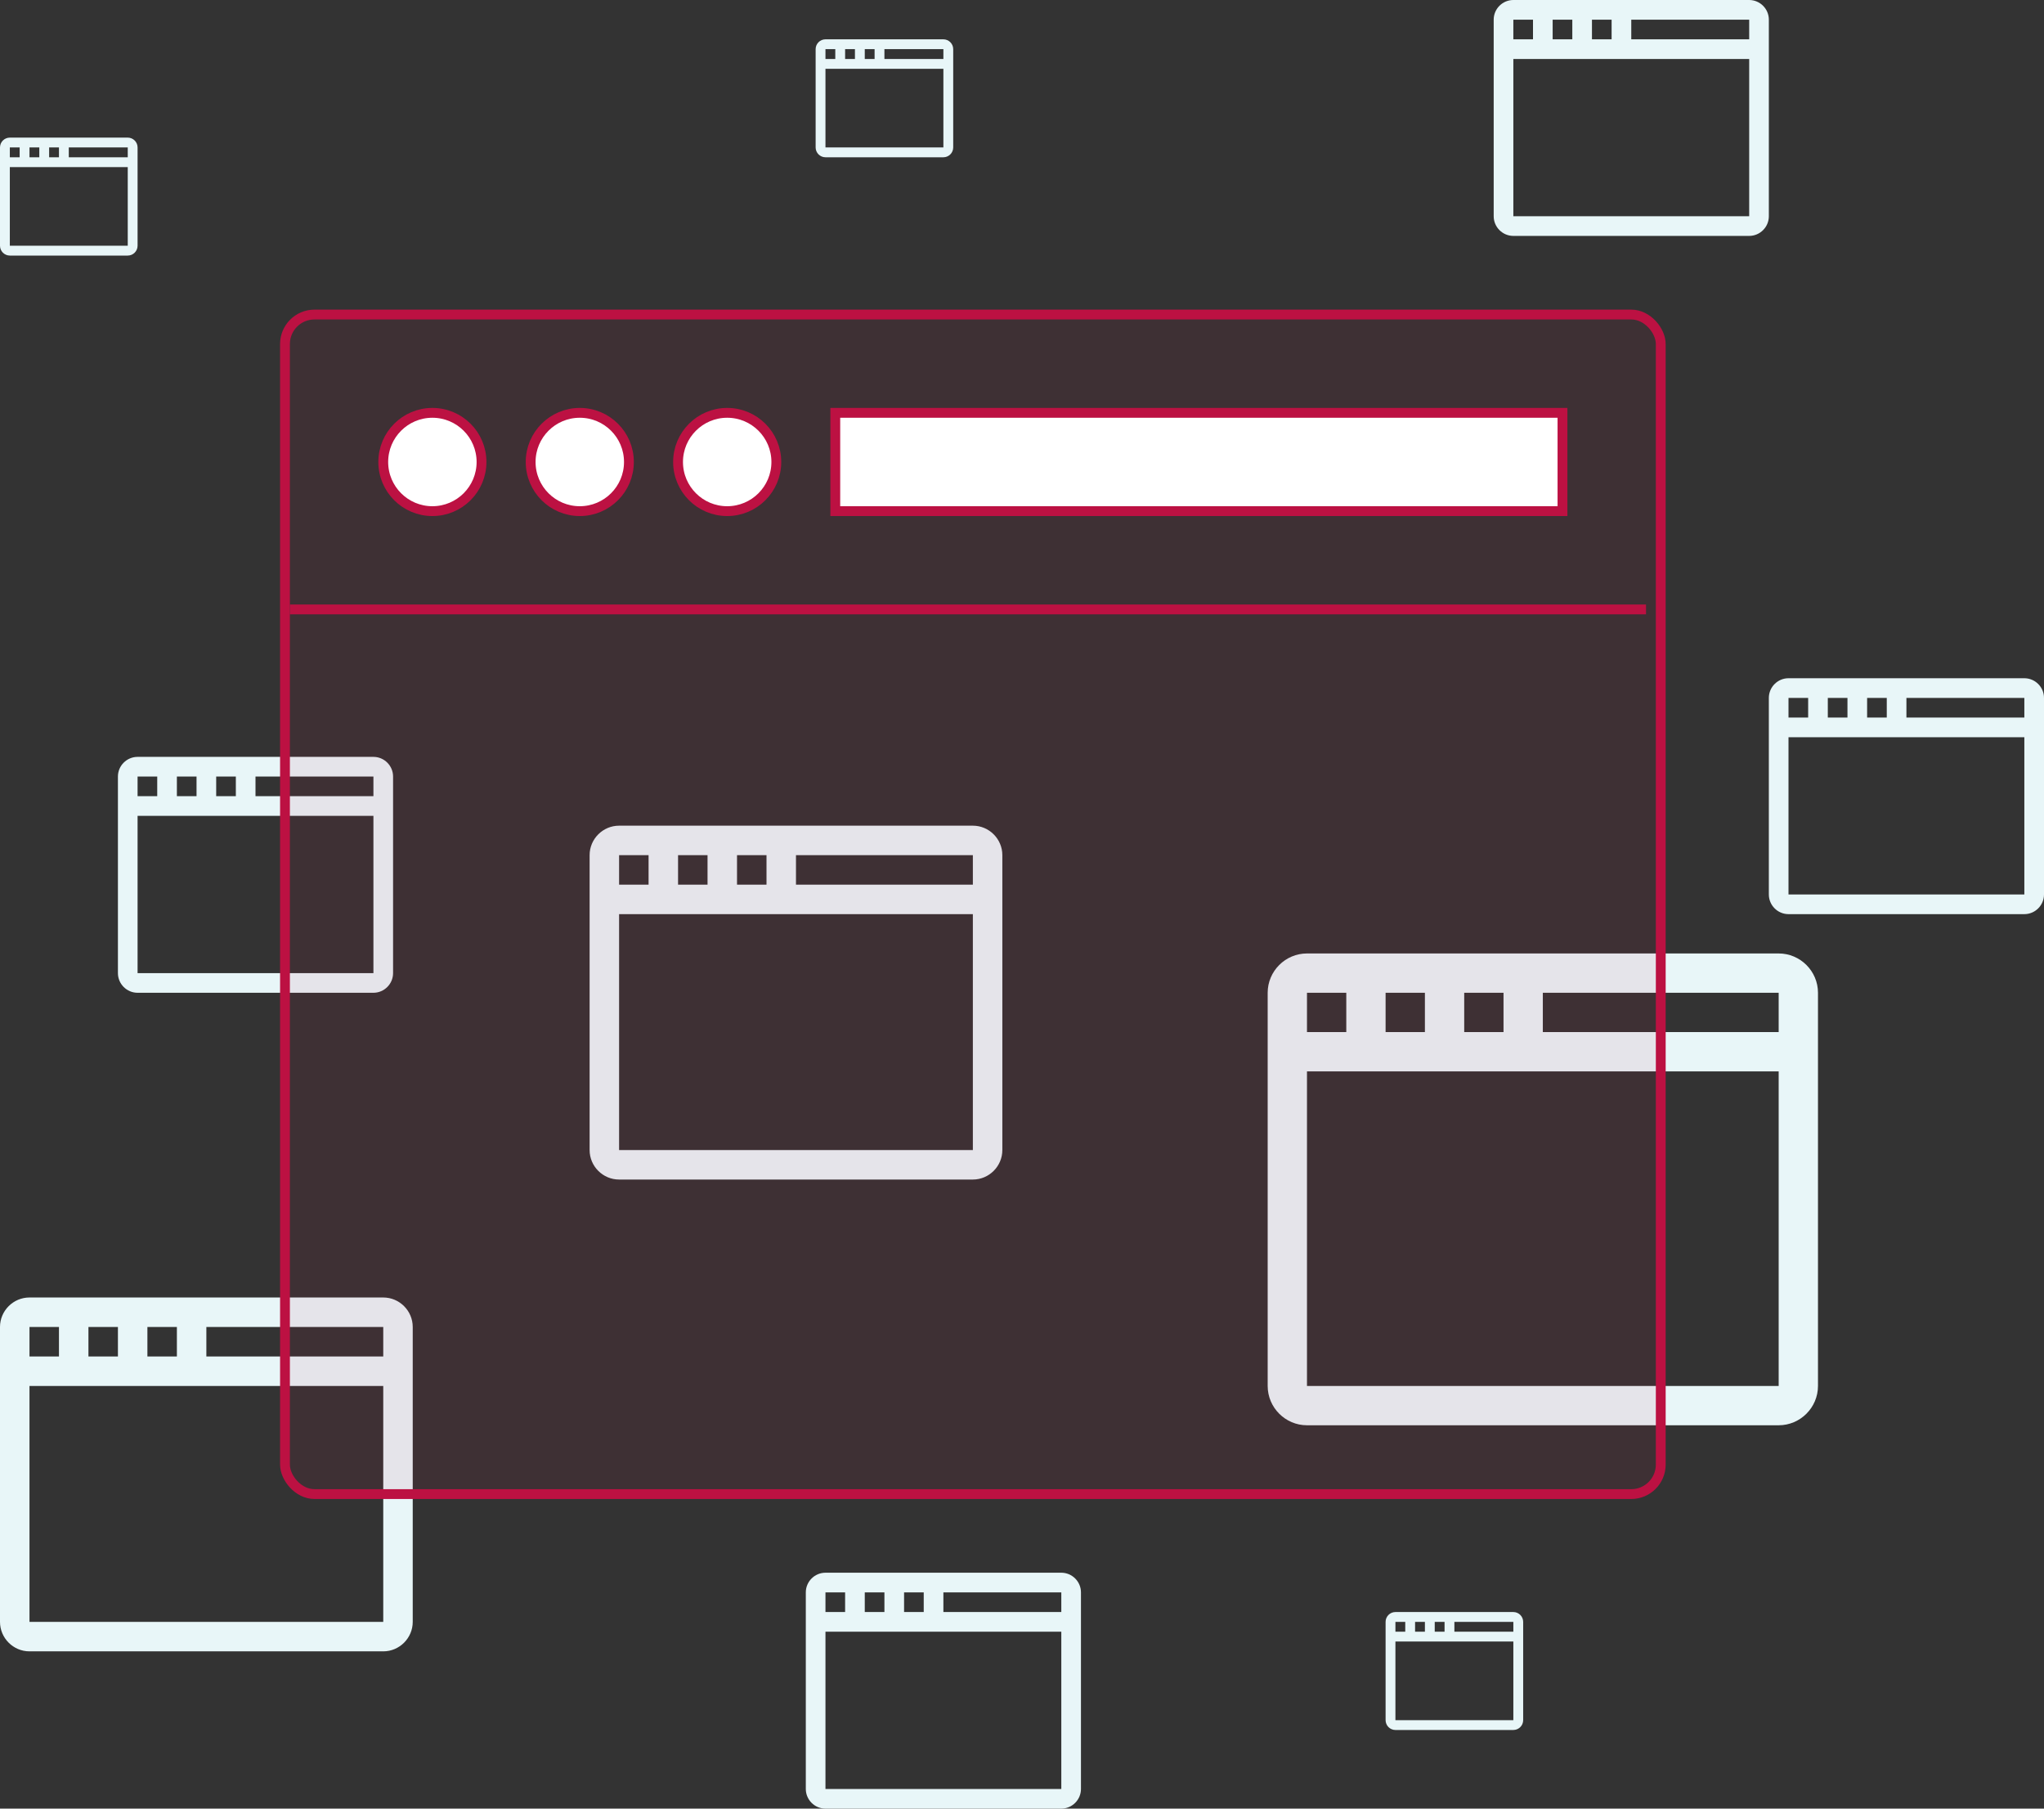 <?xml version="1.0" encoding="UTF-8"?>
<svg width="208px" height="184px" viewBox="0 0 208 184" version="1.1" xmlns="http://www.w3.org/2000/svg" xmlns:xlink="http://www.w3.org/1999/xlink">
    <rect x="0" y="0" width="208" height="184" fill="#333333" stroke="none"/>
    <!-- Generator: Sketch 40.3 (33839) - http://www.bohemiancoding.com/sketch -->
    <title>web-tech</title>
    <desc>Created with Sketch.</desc>
    <defs></defs>
    <g id="Page-1" stroke="none" stroke-width="1" fill="none" fill-rule="evenodd">
        <g id="web-tech">
            <g id="Page-4">
                <g>
                    <g id="Web-Tech">
                        <g id="faded" fill="#E8F6F8">
                            <path d="M149,101 L153,101 L153,105 L149,105 L149,101 L149,101 L149,101 Z M141,101 L145,101 L145,105 L141,105 L141,101 L141,101 L141,101 Z M133,101 L137,101 L137,105 L133,105 L133,101 L133,101 L133,101 Z M181,141 L133,141 L133,109 L181,109 L181,141 L181,141 L181,141 Z M181,105 L157,105 L157,101 L181,101 L181,105 L181,105 L181,105 Z M185,101 C185,98.8 183.2,97 181,97 L133,97 C130.8,97 129,98.8 129,101 L129,141 C129,143.2 130.8,145 133,145 L181,145 C183.2,145 185,143.2 185,141 L185,101 L185,101 L185,101 Z" id="4"></path>
                            <path d="M15,135 L18,135 L18,138 L15,138 L15,135 L15,135 L15,135 Z M9,135 L12,135 L12,138 L9,138 L9,135 L9,135 L9,135 Z M3,135 L6,135 L6,138 L3,138 L3,135 L3,135 L3,135 Z M39,165 L3,165 L3,141 L39,141 L39,165 L39,165 L39,165 Z M39,138 L21,138 L21,135 L39,135 L39,138 L39,138 L39,138 Z M42,135 C42,133.35 40.65,132 39,132 L3,132 C1.35,132 0,133.35 0,135 L0,165 C0,166.65 1.35,168 3,168 L39,168 C40.65,168 42,166.65 42,165 L42,135 L42,135 L42,135 Z" id="3"></path>
                            <path d="M75,87 L78,87 L78,90 L75,90 L75,87 L75,87 L75,87 Z M69,87 L72,87 L72,90 L69,90 L69,87 L69,87 L69,87 Z M63,87 L66,87 L66,90 L63,90 L63,87 L63,87 L63,87 Z M99,117 L63,117 L63,93 L99,93 L99,117 L99,117 L99,117 Z M99,90 L81,90 L81,87 L99,87 L99,90 L99,90 L99,90 Z M102,87 C102,85.35 100.65,84 99,84 L63,84 C61.35,84 60,85.35 60,87 L60,117 C60,118.65 61.35,120 63,120 L99,120 C100.65,120 102,118.65 102,117 L102,87 L102,87 L102,87 Z" id="3"></path>
                            <path d="M190,71 L192,71 L192,73 L190,73 L190,71 L190,71 L190,71 Z M186,71 L188,71 L188,73 L186,73 L186,71 L186,71 L186,71 Z M182,71 L184,71 L184,73 L182,73 L182,71 L182,71 L182,71 Z M206,91 L182,91 L182,75 L206,75 L206,91 L206,91 L206,91 Z M206,73 L194,73 L194,71 L206,71 L206,73 L206,73 L206,73 Z M208,71 C208,69.9 207.1,69 206,69 L182,69 C180.9,69 180,69.9 180,71 L180,91 C180,92.1 180.9,93 182,93 L206,93 C207.1,93 208,92.1 208,91 L208,71 L208,71 L208,71 Z" id="2"></path>
                            <path d="M22,79 L24,79 L24,81 L22,81 L22,79 L22,79 L22,79 Z M18,79 L20,79 L20,81 L18,81 L18,79 L18,79 L18,79 Z M14,79 L16,79 L16,81 L14,81 L14,79 L14,79 L14,79 Z M38,99 L14,99 L14,83 L38,83 L38,99 L38,99 L38,99 Z M38,81 L26,81 L26,79 L38,79 L38,81 L38,81 L38,81 Z M40,79 C40,77.9 39.1,77 38,77 L14,77 C12.9,77 12,77.9 12,79 L12,99 C12,100.1 12.9,101 14,101 L38,101 C39.1,101 40,100.1 40,99 L40,79 L40,79 L40,79 Z" id="2"></path>
                            <path d="M92,162 L94,162 L94,164 L92,164 L92,162 L92,162 L92,162 Z M88,162 L90,162 L90,164 L88,164 L88,162 L88,162 L88,162 Z M84,162 L86,162 L86,164 L84,164 L84,162 L84,162 L84,162 Z M108,182 L84,182 L84,166 L108,166 L108,182 L108,182 L108,182 Z M108,164 L96,164 L96,162 L108,162 L108,164 L108,164 L108,164 Z M110,162 C110,160.9 109.1,160 108,160 L84,160 C82.9,160 82,160.9 82,162 L82,182 C82,183.1 82.9,184 84,184 L108,184 C109.1,184 110,183.1 110,182 L110,162 L110,162 L110,162 Z" id="2"></path>
                            <path d="M162,2 L164,2 L164,4 L162,4 L162,2 L162,2 L162,2 Z M158,2 L160,2 L160,4 L158,4 L158,2 L158,2 L158,2 Z M154,2 L156,2 L156,4 L154,4 L154,2 L154,2 L154,2 Z M178,22 L154,22 L154,6 L178,6 L178,22 L178,22 L178,22 Z M178,4 L166,4 L166,2 L178,2 L178,4 L178,4 L178,4 Z M180,2 C180,0.9 179.1,0 178,0 L154,0 C152.9,0 152,0.9 152,2 L152,22 C152,23.1 152.9,24 154,24 L178,24 C179.1,24 180,23.1 180,22 L180,2 L180,2 L180,2 Z" id="2"></path>
                            <path d="M88,5 L89,5 L89,6 L88,6 L88,5 L88,5 L88,5 Z M86,5 L87,5 L87,6 L86,6 L86,5 L86,5 L86,5 Z M84,5 L85,5 L85,6 L84,6 L84,5 L84,5 L84,5 Z M96,15 L84,15 L84,7 L96,7 L96,15 L96,15 L96,15 Z M96,6 L90,6 L90,5 L96,5 L96,6 L96,6 L96,6 Z M97,5 C97,4.45 96.55,4 96,4 L84,4 C83.45,4 83,4.45 83,5 L83,15 C83,15.55 83.45,16 84,16 L96,16 C96.55,16 97,15.55 97,15 L97,5 L97,5 L97,5 Z" id="1"></path>
                            <path d="M146,165 L147,165 L147,166 L146,166 L146,165 L146,165 L146,165 Z M144,165 L145,165 L145,166 L144,166 L144,165 L144,165 L144,165 Z M142,165 L143,165 L143,166 L142,166 L142,165 L142,165 L142,165 Z M154,175 L142,175 L142,167 L154,167 L154,175 L154,175 L154,175 Z M154,166 L148,166 L148,165 L154,165 L154,166 L154,166 L154,166 Z M155,165 C155,164.45 154.55,164 154,164 L142,164 C141.45,164 141,164.45 141,165 L141,175 C141,175.55 141.45,176 142,176 L154,176 C154.55,176 155,175.55 155,175 L155,165 L155,165 L155,165 Z" id="1"></path>
                            <path d="M5,15 L6,15 L6,16 L5,16 L5,15 L5,15 L5,15 Z M3,15 L4,15 L4,16 L3,16 L3,15 L3,15 L3,15 Z M1,15 L2,15 L2,16 L1,16 L1,15 L1,15 L1,15 Z M13,25 L1,25 L1,17 L13,17 L13,25 L13,25 L13,25 Z M13,16 L7,16 L7,15 L13,15 L13,16 L13,16 L13,16 Z M14,15 C14,14.45 13.55,14 13,14 L1,14 C0.45,14 0,14.45 0,15 L0,25 C0,25.55 0.45,26 1,26 L13,26 C13.55,26 14,25.55 14,25 L14,15 L14,15 L14,15 Z" id="1"></path>
                        </g>
                        <g id="Main" transform="translate(29, 32)" stroke="#BC1142">
                            <rect id="Window" fill-opacity="0.081" fill="#BC1142" x="0" y="0" width="140" height="120" rx="3"></rect>
                            <path d="M0.5,30 L138.5,30" id="Line" fill="#FFFFFF"></path>
                            <polygon id="Input" fill="#FFFFFF" points="130 20 56 20 56 10 130 10"></polygon>
                            <circle id="Button" fill="#FFFFFF" cx="45" cy="15" r="5"></circle>
                            <circle id="Button" fill="#FFFFFF" cx="30" cy="15" r="5"></circle>
                            <circle id="Button" fill="#FFFFFF" cx="15" cy="15" r="5"></circle>
                        </g>
                    </g>
                </g>
            </g>
        </g>
    </g>
</svg>